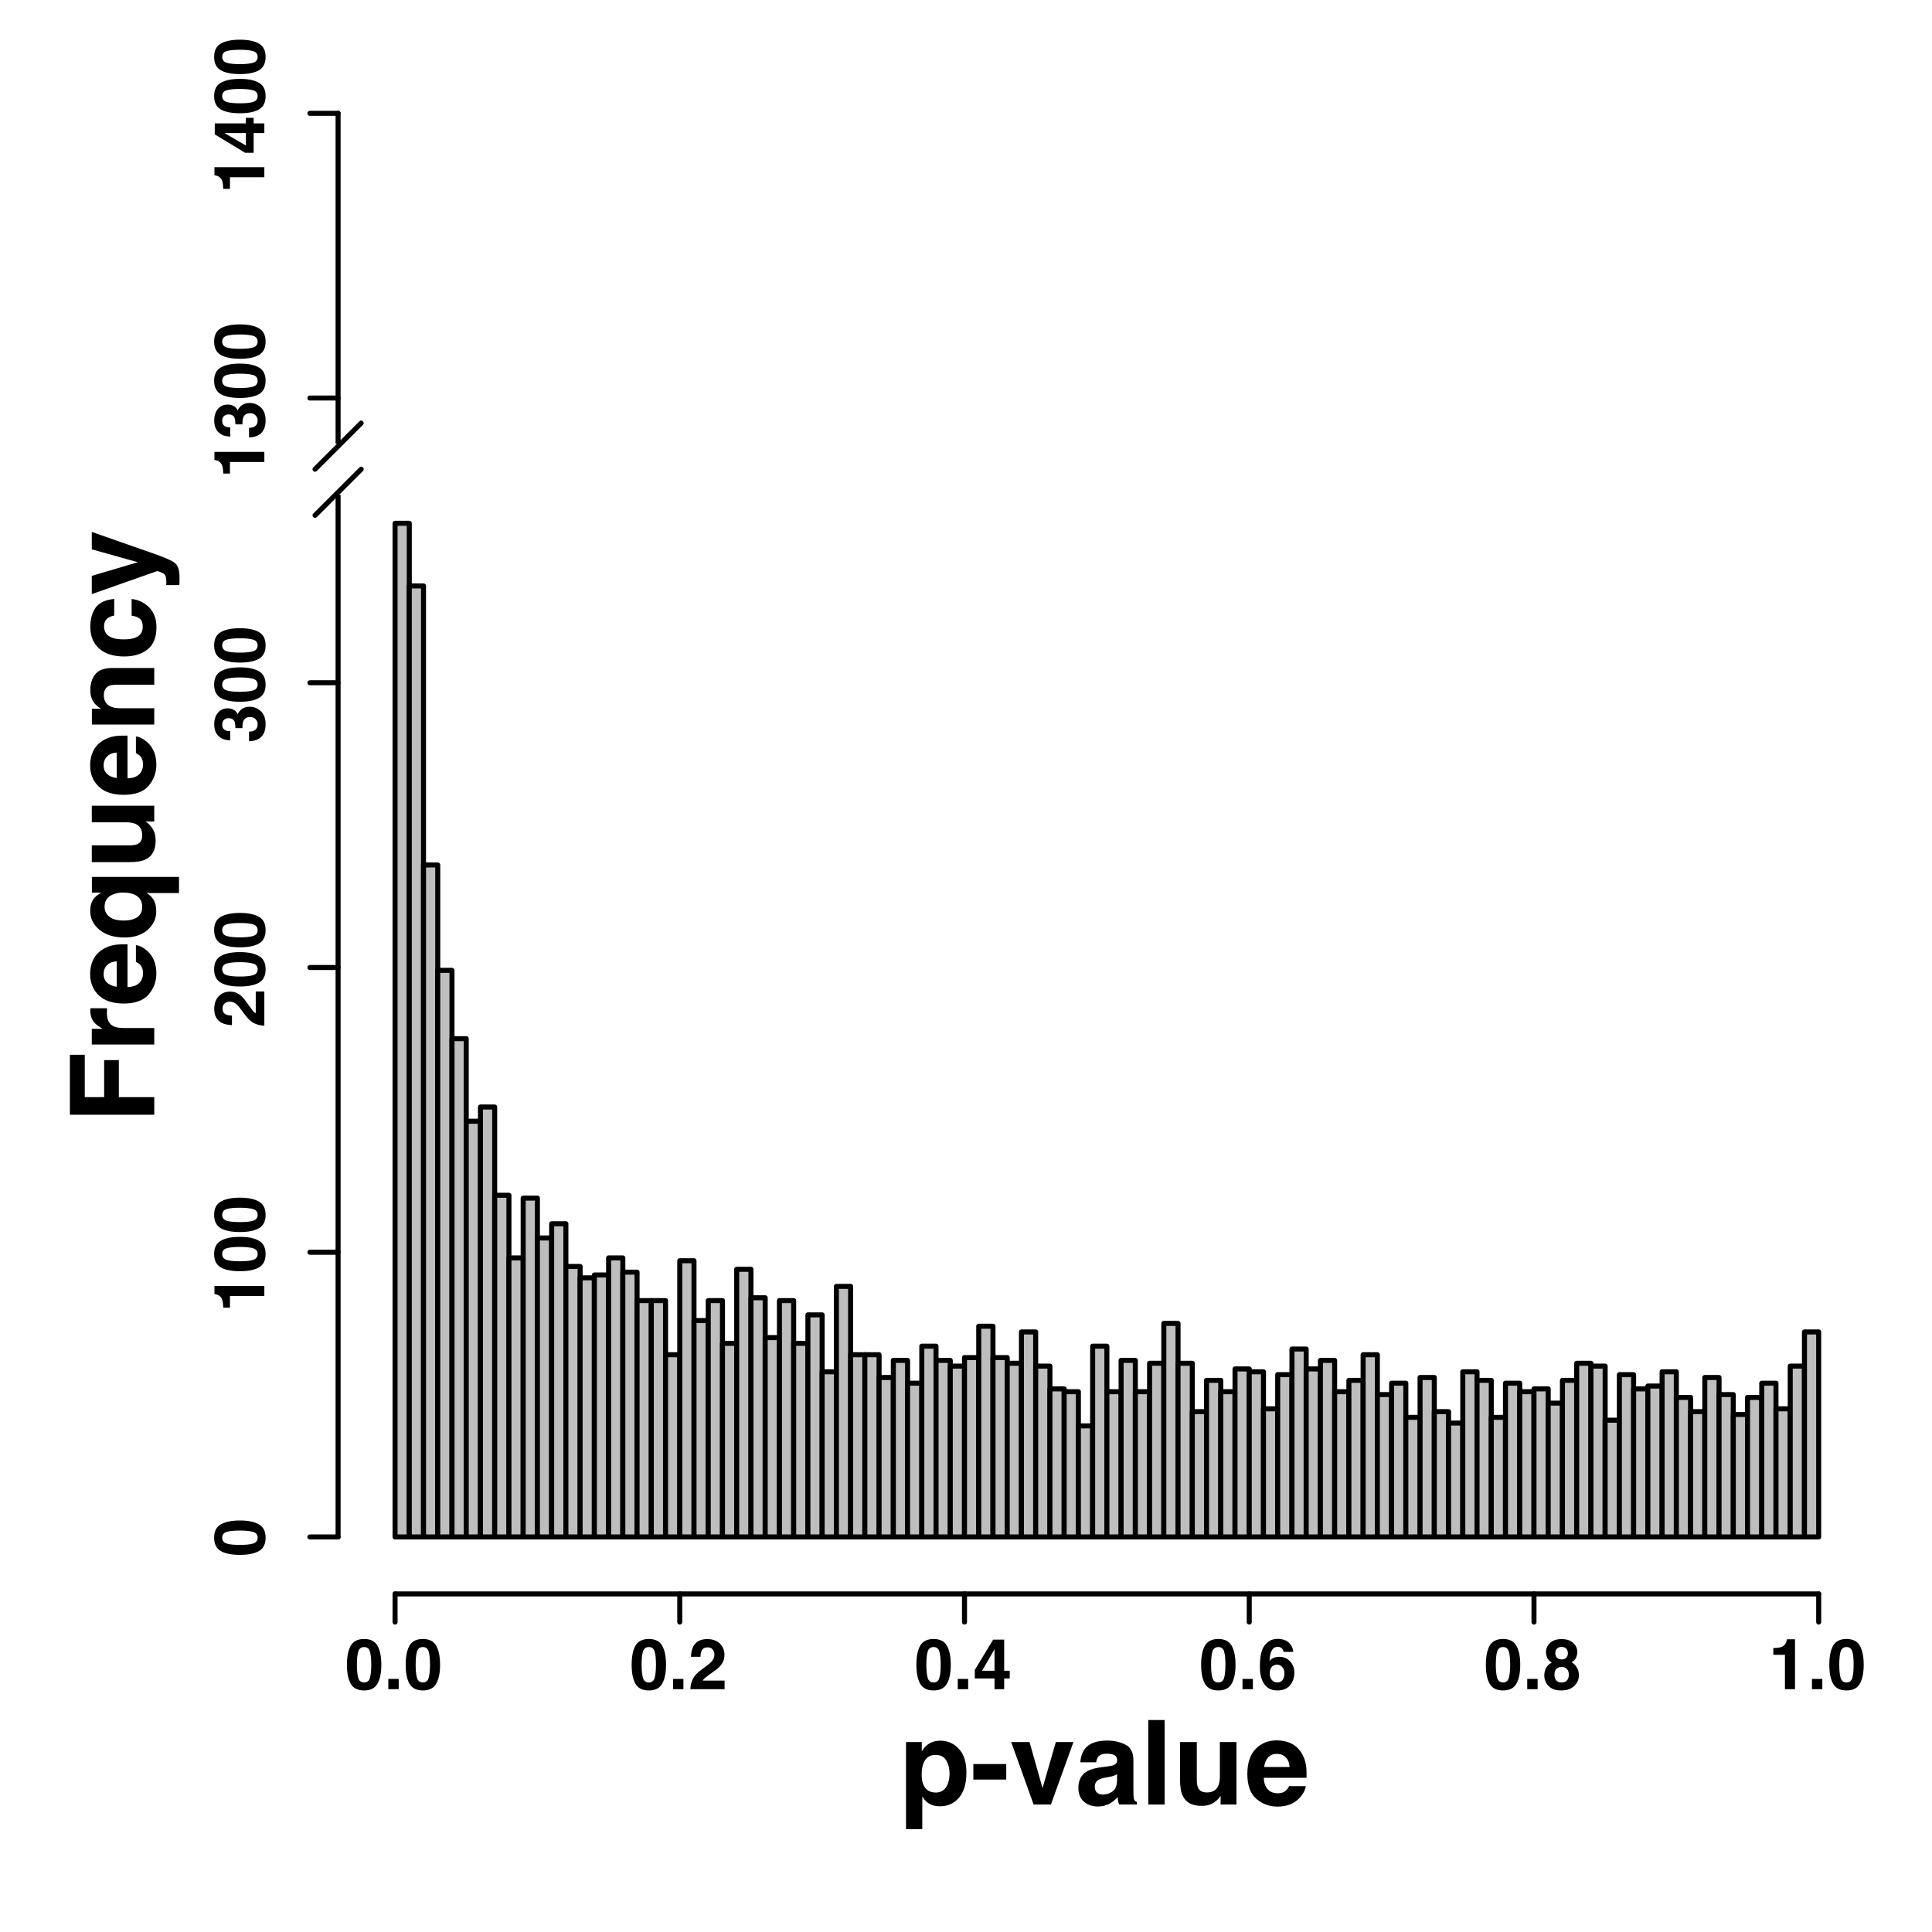 <?xml version="1.0" encoding="UTF-8"?>
<svg xmlns="http://www.w3.org/2000/svg" xmlns:xlink="http://www.w3.org/1999/xlink" width="288pt" height="288pt" viewBox="0 0 288 288" version="1.1">
<defs>
<g>
<symbol overflow="visible" id="glyph0-0">
<path style="stroke:none;" d="M 1.312 0 L 1.312 -12.594 L 11.453 -12.594 L 11.453 0 Z M 9.891 -1.578 L 9.891 -11.016 L 2.891 -11.016 L 2.891 -1.578 Z M 9.891 -1.578 "/>
</symbol>
<symbol overflow="visible" id="glyph0-1">
<path style="stroke:none;" d="M 7.547 -4.656 C 7.547 -5.375 7.383 -6.008 7.062 -6.562 C 6.738 -7.113 6.207 -7.391 5.469 -7.391 C 4.582 -7.391 3.977 -6.973 3.656 -6.141 C 3.477 -5.691 3.391 -5.125 3.391 -4.438 C 3.391 -3.352 3.676 -2.594 4.25 -2.156 C 4.594 -1.906 5 -1.781 5.469 -1.781 C 6.145 -1.781 6.66 -2.039 7.016 -2.562 C 7.367 -3.082 7.547 -3.781 7.547 -4.656 Z M 6.172 -9.516 C 7.254 -9.516 8.172 -9.113 8.922 -8.312 C 9.68 -7.508 10.062 -6.332 10.062 -4.781 C 10.062 -3.133 9.691 -1.879 8.953 -1.016 C 8.223 -0.16 7.273 0.266 6.109 0.266 C 5.367 0.266 4.754 0.078 4.266 -0.297 C 3.992 -0.492 3.734 -0.789 3.484 -1.188 L 3.484 3.672 L 1.062 3.672 L 1.062 -9.312 L 3.406 -9.312 L 3.406 -7.938 C 3.664 -8.344 3.941 -8.66 4.234 -8.891 C 4.773 -9.305 5.422 -9.516 6.172 -9.516 Z M 6.172 -9.516 "/>
</symbol>
<symbol overflow="visible" id="glyph0-2">
<path style="stroke:none;" d="M 0.406 -6.031 L 5.312 -6.031 L 5.312 -3.719 L 0.406 -3.719 Z M 0.406 -6.031 "/>
</symbol>
<symbol overflow="visible" id="glyph0-3">
<path style="stroke:none;" d="M 6.875 -9.312 L 9.5 -9.312 L 6.141 0 L 3.562 0 L 0.219 -9.312 L 2.953 -9.312 L 4.891 -2.438 Z M 6.875 -9.312 "/>
</symbol>
<symbol overflow="visible" id="glyph0-4">
<path style="stroke:none;" d="M 6.266 -4.531 C 6.117 -4.438 5.969 -4.359 5.812 -4.297 C 5.656 -4.234 5.438 -4.176 5.156 -4.125 L 4.609 -4.031 C 4.098 -3.938 3.734 -3.82 3.516 -3.688 C 3.141 -3.469 2.953 -3.125 2.953 -2.656 C 2.953 -2.238 3.066 -1.938 3.297 -1.75 C 3.523 -1.57 3.805 -1.484 4.141 -1.484 C 4.66 -1.484 5.141 -1.633 5.578 -1.938 C 6.023 -2.25 6.254 -2.812 6.266 -3.625 Z M 4.797 -5.672 C 5.242 -5.723 5.566 -5.789 5.766 -5.875 C 6.109 -6.02 6.281 -6.254 6.281 -6.578 C 6.281 -6.953 6.145 -7.211 5.875 -7.359 C 5.613 -7.504 5.227 -7.578 4.719 -7.578 C 4.145 -7.578 3.738 -7.438 3.5 -7.156 C 3.32 -6.945 3.207 -6.66 3.156 -6.297 L 0.797 -6.297 C 0.848 -7.109 1.078 -7.781 1.484 -8.312 C 2.129 -9.125 3.234 -9.531 4.797 -9.531 C 5.816 -9.531 6.723 -9.328 7.516 -8.922 C 8.305 -8.523 8.703 -7.766 8.703 -6.641 L 8.703 -2.359 C 8.703 -2.066 8.707 -1.711 8.719 -1.297 C 8.738 -0.973 8.785 -0.754 8.859 -0.641 C 8.941 -0.523 9.066 -0.43 9.234 -0.359 L 9.234 0 L 6.578 0 C 6.504 -0.188 6.453 -0.363 6.422 -0.531 C 6.398 -0.695 6.379 -0.883 6.359 -1.094 C 6.023 -0.727 5.641 -0.414 5.203 -0.156 C 4.672 0.145 4.078 0.297 3.422 0.297 C 2.578 0.297 1.879 0.055 1.328 -0.422 C 0.773 -0.91 0.5 -1.598 0.5 -2.484 C 0.5 -3.629 0.941 -4.457 1.828 -4.969 C 2.316 -5.25 3.031 -5.445 3.969 -5.562 Z M 4.922 -9.562 Z M 4.922 -9.562 "/>
</symbol>
<symbol overflow="visible" id="glyph0-5">
<path style="stroke:none;" d="M 3.625 0 L 1.188 0 L 1.188 -12.594 L 3.625 -12.594 Z M 3.625 0 "/>
</symbol>
<symbol overflow="visible" id="glyph0-6">
<path style="stroke:none;" d="M 3.562 -9.312 L 3.562 -3.703 C 3.562 -3.172 3.625 -2.77 3.75 -2.5 C 3.969 -2.031 4.406 -1.797 5.062 -1.797 C 5.895 -1.797 6.461 -2.129 6.766 -2.797 C 6.922 -3.16 7 -3.645 7 -4.25 L 7 -9.312 L 9.469 -9.312 L 9.469 0 L 7.109 0 L 7.109 -1.312 C 7.086 -1.281 7.031 -1.191 6.938 -1.047 C 6.844 -0.91 6.734 -0.789 6.609 -0.688 C 6.234 -0.344 5.863 -0.109 5.5 0.016 C 5.145 0.141 4.727 0.203 4.25 0.203 C 2.875 0.203 1.945 -0.289 1.469 -1.281 C 1.195 -1.832 1.062 -2.641 1.062 -3.703 L 1.062 -9.312 Z M 5.266 -9.562 Z M 5.266 -9.562 "/>
</symbol>
<symbol overflow="visible" id="glyph0-7">
<path style="stroke:none;" d="M 4.812 -7.547 C 4.25 -7.547 3.812 -7.367 3.5 -7.016 C 3.188 -6.672 2.988 -6.195 2.906 -5.594 L 6.703 -5.594 C 6.66 -6.227 6.461 -6.711 6.109 -7.047 C 5.766 -7.379 5.332 -7.547 4.812 -7.547 Z M 4.812 -9.562 C 5.582 -9.562 6.273 -9.414 6.891 -9.125 C 7.516 -8.832 8.031 -8.375 8.438 -7.75 C 8.801 -7.195 9.039 -6.555 9.156 -5.828 C 9.219 -5.398 9.242 -4.785 9.234 -3.984 L 2.859 -3.984 C 2.891 -3.047 3.18 -2.391 3.734 -2.016 C 4.066 -1.785 4.473 -1.672 4.953 -1.672 C 5.453 -1.672 5.859 -1.812 6.172 -2.094 C 6.336 -2.25 6.488 -2.461 6.625 -2.734 L 9.109 -2.734 C 9.047 -2.18 8.758 -1.617 8.25 -1.047 C 7.445 -0.141 6.328 0.312 4.891 0.312 C 3.711 0.312 2.672 -0.066 1.766 -0.828 C 0.859 -1.598 0.406 -2.844 0.406 -4.562 C 0.406 -6.176 0.812 -7.41 1.625 -8.266 C 2.445 -9.129 3.508 -9.562 4.812 -9.562 Z M 4.984 -9.562 Z M 4.984 -9.562 "/>
</symbol>
<symbol overflow="visible" id="glyph1-0">
<path style="stroke:none;" d="M 0 -1.312 L -12.594 -1.312 L -12.594 -11.453 L 0 -11.453 Z M -1.578 -9.891 L -11.016 -9.891 L -11.016 -2.891 L -1.578 -2.891 Z M -1.578 -9.891 "/>
</symbol>
<symbol overflow="visible" id="glyph1-1">
<path style="stroke:none;" d="M -12.578 -1.328 L -12.578 -10.266 L -10.359 -10.266 L -10.359 -3.953 L -7.469 -3.953 L -7.469 -9.469 L -5.281 -9.469 L -5.281 -3.953 L 0 -3.953 L 0 -1.328 Z M -12.578 -1.328 "/>
</symbol>
<symbol overflow="visible" id="glyph1-2">
<path style="stroke:none;" d="M -9.531 -6.188 C -9.531 -6.238 -9.531 -6.281 -9.531 -6.312 C -9.531 -6.344 -9.523 -6.41 -9.516 -6.516 L -7.031 -6.516 C -7.039 -6.367 -7.047 -6.234 -7.047 -6.109 C -7.055 -5.992 -7.062 -5.895 -7.062 -5.812 C -7.062 -4.832 -6.742 -4.176 -6.109 -3.844 C -5.754 -3.656 -5.203 -3.562 -4.453 -3.562 L 0 -3.562 L 0 -1.109 L -9.312 -1.109 L -9.312 -3.438 L -7.688 -3.438 C -8.312 -3.812 -8.738 -4.141 -8.969 -4.422 C -9.344 -4.867 -9.531 -5.457 -9.531 -6.188 Z M -9.531 -6.188 "/>
</symbol>
<symbol overflow="visible" id="glyph1-3">
<path style="stroke:none;" d="M -7.547 -4.812 C -7.547 -4.25 -7.367 -3.812 -7.016 -3.5 C -6.672 -3.188 -6.195 -2.988 -5.594 -2.906 L -5.594 -6.703 C -6.227 -6.66 -6.711 -6.461 -7.047 -6.109 C -7.379 -5.766 -7.547 -5.332 -7.547 -4.812 Z M -9.562 -4.812 C -9.562 -5.582 -9.414 -6.273 -9.125 -6.891 C -8.832 -7.516 -8.375 -8.031 -7.75 -8.438 C -7.195 -8.801 -6.555 -9.039 -5.828 -9.156 C -5.398 -9.219 -4.785 -9.242 -3.984 -9.234 L -3.984 -2.859 C -3.047 -2.891 -2.391 -3.18 -2.016 -3.734 C -1.785 -4.066 -1.672 -4.473 -1.672 -4.953 C -1.672 -5.453 -1.812 -5.859 -2.094 -6.172 C -2.25 -6.336 -2.461 -6.488 -2.734 -6.625 L -2.734 -9.109 C -2.18 -9.047 -1.617 -8.758 -1.047 -8.25 C -0.141 -7.445 0.312 -6.328 0.312 -4.891 C 0.312 -3.711 -0.066 -2.672 -0.828 -1.766 C -1.598 -0.859 -2.844 -0.406 -4.562 -0.406 C -6.176 -0.406 -7.41 -0.812 -8.266 -1.625 C -9.129 -2.445 -9.562 -3.508 -9.562 -4.812 Z M -9.562 -4.984 Z M -9.562 -4.984 "/>
</symbol>
<symbol overflow="visible" id="glyph1-4">
<path style="stroke:none;" d="M -1.797 -5.078 C -1.797 -5.922 -2.156 -6.52 -2.875 -6.875 C -3.344 -7.102 -3.941 -7.219 -4.672 -7.219 C -5.234 -7.219 -5.738 -7.117 -6.188 -6.922 C -7 -6.578 -7.406 -5.969 -7.406 -5.094 C -7.406 -4.477 -7.164 -3.984 -6.688 -3.609 C -6.219 -3.234 -5.504 -3.047 -4.547 -3.047 C -3.898 -3.047 -3.375 -3.133 -2.969 -3.312 C -2.188 -3.625 -1.797 -4.211 -1.797 -5.078 Z M -9.547 -4.469 C -9.547 -5.238 -9.359 -5.863 -8.984 -6.344 C -8.766 -6.625 -8.406 -6.91 -7.906 -7.203 L -9.297 -7.203 L -9.297 -9.547 L 3.688 -9.547 L 3.688 -7.141 L -1.156 -7.141 C -0.781 -6.961 -0.441 -6.648 -0.141 -6.203 C 0.148 -5.766 0.297 -5.164 0.297 -4.406 C 0.297 -3.32 -0.133 -2.398 -1 -1.641 C -1.863 -0.891 -3.008 -0.516 -4.438 -0.516 C -5.988 -0.516 -7.227 -0.895 -8.156 -1.656 C -9.082 -2.414 -9.547 -3.352 -9.547 -4.469 Z M -9.547 -4.469 "/>
</symbol>
<symbol overflow="visible" id="glyph1-5">
<path style="stroke:none;" d="M -9.312 -3.562 L -3.703 -3.562 C -3.172 -3.562 -2.77 -3.625 -2.5 -3.75 C -2.031 -3.969 -1.797 -4.406 -1.797 -5.062 C -1.797 -5.895 -2.129 -6.461 -2.797 -6.766 C -3.16 -6.922 -3.645 -7 -4.25 -7 L -9.312 -7 L -9.312 -9.469 L 0 -9.469 L 0 -7.109 L -1.312 -7.109 C -1.281 -7.086 -1.191 -7.031 -1.047 -6.938 C -0.91 -6.844 -0.789 -6.734 -0.688 -6.609 C -0.344 -6.234 -0.109 -5.863 0.016 -5.5 C 0.141 -5.145 0.203 -4.727 0.203 -4.25 C 0.203 -2.875 -0.289 -1.945 -1.281 -1.469 C -1.832 -1.195 -2.641 -1.062 -3.703 -1.062 L -9.312 -1.062 Z M -9.562 -5.266 Z M -9.562 -5.266 "/>
</symbol>
<symbol overflow="visible" id="glyph1-6">
<path style="stroke:none;" d="M -9.531 -6.297 C -9.531 -7.254 -9.281 -8.039 -8.781 -8.656 C -8.281 -9.27 -7.441 -9.578 -6.266 -9.578 L 0 -9.578 L 0 -7.078 L -5.672 -7.078 C -6.16 -7.078 -6.535 -7.016 -6.797 -6.891 C -7.273 -6.648 -7.516 -6.191 -7.516 -5.516 C -7.516 -4.691 -7.16 -4.125 -6.453 -3.812 C -6.086 -3.656 -5.617 -3.578 -5.047 -3.578 L 0 -3.578 L 0 -1.156 L -9.297 -1.156 L -9.297 -3.5 L -7.938 -3.5 C -8.414 -3.812 -8.758 -4.109 -8.969 -4.391 C -9.344 -4.891 -9.531 -5.523 -9.531 -6.297 Z M -9.562 -5.406 Z M -9.562 -5.406 "/>
</symbol>
<symbol overflow="visible" id="glyph1-7">
<path style="stroke:none;" d="M -5.969 -6.703 C -6.32 -6.648 -6.633 -6.531 -6.906 -6.344 C -7.289 -6.07 -7.484 -5.648 -7.484 -5.078 C -7.484 -4.254 -7.07 -3.691 -6.25 -3.391 C -5.82 -3.234 -5.25 -3.156 -4.531 -3.156 C -3.844 -3.156 -3.289 -3.234 -2.875 -3.391 C -2.102 -3.68 -1.719 -4.227 -1.719 -5.031 C -1.719 -5.602 -1.867 -6.008 -2.172 -6.25 C -2.484 -6.488 -2.883 -6.633 -3.375 -6.688 L -3.375 -9.172 C -2.633 -9.109 -1.93 -8.836 -1.266 -8.359 C -0.203 -7.598 0.328 -6.469 0.328 -4.969 C 0.328 -3.469 -0.113 -2.363 -1 -1.656 C -1.895 -0.957 -3.051 -0.609 -4.469 -0.609 C -6.07 -0.609 -7.316 -1 -8.203 -1.781 C -9.086 -2.562 -9.531 -3.633 -9.531 -5 C -9.531 -6.176 -9.27 -7.133 -8.75 -7.875 C -8.227 -8.613 -7.301 -9.051 -5.969 -9.188 Z M -9.562 -5.047 Z M -9.562 -5.047 "/>
</symbol>
<symbol overflow="visible" id="glyph1-8">
<path style="stroke:none;" d="M 1.781 -1.516 L 1.797 -1.812 C 1.805 -2.051 1.797 -2.281 1.766 -2.5 C 1.742 -2.719 1.68 -2.898 1.578 -3.047 C 1.484 -3.191 1.281 -3.32 0.969 -3.438 C 0.664 -3.562 0.477 -3.613 0.406 -3.594 L -9.312 -0.172 L -9.312 -2.891 L -2.438 -4.922 L -9.312 -6.844 L -9.312 -9.438 L -0.156 -6.234 C 1.613 -5.617 2.707 -5.129 3.125 -4.766 C 3.551 -4.41 3.766 -3.695 3.766 -2.625 C 3.766 -2.406 3.766 -2.227 3.766 -2.094 C 3.766 -1.969 3.754 -1.773 3.734 -1.516 Z M -9.562 -4.812 Z M -9.562 -4.812 "/>
</symbol>
<symbol overflow="visible" id="glyph2-0">
<path style="stroke:none;" d="M 0.797 0 L 0.797 -7.562 L 6.875 -7.562 L 6.875 0 Z M 5.938 -0.938 L 5.938 -6.609 L 1.734 -6.609 L 1.734 -0.938 Z M 5.938 -0.938 "/>
</symbol>
<symbol overflow="visible" id="glyph2-1">
<path style="stroke:none;" d="M 1.812 -3.641 C 1.812 -2.785 1.879 -2.129 2.016 -1.672 C 2.16 -1.223 2.453 -1 2.891 -1 C 3.328 -1 3.613 -1.223 3.75 -1.672 C 3.883 -2.129 3.953 -2.785 3.953 -3.641 C 3.953 -4.535 3.883 -5.195 3.75 -5.625 C 3.613 -6.062 3.328 -6.281 2.891 -6.281 C 2.453 -6.281 2.16 -6.062 2.016 -5.625 C 1.879 -5.195 1.812 -4.535 1.812 -3.641 Z M 2.891 -7.484 C 3.836 -7.484 4.5 -7.148 4.875 -6.484 C 5.258 -5.816 5.453 -4.867 5.453 -3.641 C 5.453 -2.422 5.258 -1.477 4.875 -0.812 C 4.5 -0.145 3.836 0.188 2.891 0.188 C 1.941 0.188 1.273 -0.145 0.891 -0.812 C 0.516 -1.477 0.328 -2.422 0.328 -3.641 C 0.328 -4.867 0.516 -5.816 0.891 -6.484 C 1.273 -7.148 1.941 -7.484 2.891 -7.484 Z M 2.891 -7.484 "/>
</symbol>
<symbol overflow="visible" id="glyph2-2">
<path style="stroke:none;" d="M 0.656 -1.531 L 2.203 -1.531 L 2.203 0 L 0.656 0 Z M 0.656 -1.531 "/>
</symbol>
<symbol overflow="visible" id="glyph2-3">
<path style="stroke:none;" d="M 0.328 0 C 0.336 -0.531 0.453 -1.02 0.672 -1.469 C 0.879 -1.957 1.367 -2.477 2.141 -3.031 C 2.816 -3.52 3.254 -3.867 3.453 -4.078 C 3.754 -4.398 3.906 -4.754 3.906 -5.141 C 3.906 -5.453 3.816 -5.711 3.641 -5.922 C 3.473 -6.129 3.227 -6.234 2.906 -6.234 C 2.457 -6.234 2.156 -6.066 2 -5.734 C 1.906 -5.547 1.848 -5.242 1.828 -4.828 L 0.406 -4.828 C 0.438 -5.453 0.551 -5.961 0.75 -6.359 C 1.145 -7.098 1.836 -7.469 2.828 -7.469 C 3.617 -7.469 4.242 -7.25 4.703 -6.812 C 5.172 -6.375 5.406 -5.801 5.406 -5.094 C 5.406 -4.539 5.238 -4.051 4.906 -3.625 C 4.695 -3.332 4.344 -3.016 3.844 -2.672 L 3.266 -2.25 C 2.898 -1.988 2.648 -1.801 2.516 -1.688 C 2.379 -1.57 2.266 -1.438 2.172 -1.281 L 5.422 -1.281 L 5.422 0 Z M 0.328 0 "/>
</symbol>
<symbol overflow="visible" id="glyph2-4">
<path style="stroke:none;" d="M 5.484 -1.594 L 4.656 -1.594 L 4.656 0 L 3.219 0 L 3.219 -1.594 L 0.281 -1.594 L 0.281 -2.875 L 3.016 -7.391 L 4.656 -7.391 L 4.656 -2.75 L 5.484 -2.75 Z M 3.219 -2.75 L 3.219 -5.953 L 1.359 -2.75 Z M 3.219 -2.75 "/>
</symbol>
<symbol overflow="visible" id="glyph2-5">
<path style="stroke:none;" d="M 1.797 -2.359 C 1.797 -1.953 1.898 -1.625 2.109 -1.375 C 2.328 -1.125 2.602 -1 2.938 -1 C 3.258 -1 3.516 -1.117 3.703 -1.359 C 3.891 -1.609 3.984 -1.926 3.984 -2.312 C 3.984 -2.75 3.875 -3.082 3.656 -3.312 C 3.445 -3.539 3.191 -3.656 2.891 -3.656 C 2.641 -3.656 2.414 -3.582 2.219 -3.438 C 1.938 -3.207 1.797 -2.848 1.797 -2.359 Z M 3.844 -5.562 C 3.844 -5.688 3.801 -5.816 3.719 -5.953 C 3.551 -6.191 3.312 -6.312 3 -6.312 C 2.52 -6.312 2.18 -6.039 1.984 -5.5 C 1.867 -5.207 1.797 -4.773 1.766 -4.203 C 1.941 -4.422 2.148 -4.578 2.391 -4.672 C 2.629 -4.773 2.898 -4.828 3.203 -4.828 C 3.867 -4.828 4.41 -4.602 4.828 -4.156 C 5.254 -3.707 5.469 -3.133 5.469 -2.438 C 5.469 -1.738 5.258 -1.125 4.844 -0.594 C 4.426 -0.07 3.785 0.188 2.922 0.188 C 1.984 0.188 1.289 -0.203 0.844 -0.984 C 0.5 -1.586 0.328 -2.375 0.328 -3.344 C 0.328 -3.914 0.352 -4.379 0.406 -4.734 C 0.488 -5.367 0.648 -5.895 0.891 -6.312 C 1.109 -6.664 1.391 -6.953 1.734 -7.172 C 2.078 -7.391 2.488 -7.5 2.969 -7.5 C 3.656 -7.5 4.203 -7.32 4.609 -6.969 C 5.023 -6.613 5.258 -6.145 5.312 -5.562 Z M 3.844 -5.562 "/>
</symbol>
<symbol overflow="visible" id="glyph2-6">
<path style="stroke:none;" d="M 1.797 -2.156 C 1.797 -1.789 1.891 -1.504 2.078 -1.297 C 2.266 -1.098 2.523 -1 2.859 -1 C 3.203 -1 3.469 -1.098 3.656 -1.297 C 3.844 -1.504 3.938 -1.789 3.938 -2.156 C 3.938 -2.539 3.836 -2.828 3.641 -3.016 C 3.453 -3.211 3.191 -3.312 2.859 -3.312 C 2.535 -3.312 2.273 -3.211 2.078 -3.016 C 1.891 -2.828 1.797 -2.539 1.797 -2.156 Z M 0.281 -2.062 C 0.281 -2.477 0.375 -2.852 0.562 -3.188 C 0.75 -3.531 1.023 -3.785 1.391 -3.953 C 1.035 -4.191 0.801 -4.453 0.688 -4.734 C 0.582 -5.016 0.531 -5.273 0.531 -5.516 C 0.531 -6.055 0.734 -6.516 1.141 -6.891 C 1.547 -7.273 2.117 -7.469 2.859 -7.469 C 3.609 -7.469 4.188 -7.273 4.594 -6.891 C 5 -6.516 5.203 -6.055 5.203 -5.516 C 5.203 -5.273 5.145 -5.016 5.031 -4.734 C 4.926 -4.453 4.695 -4.211 4.344 -4.016 C 4.707 -3.805 4.977 -3.531 5.156 -3.188 C 5.344 -2.852 5.438 -2.477 5.438 -2.062 C 5.438 -1.438 5.203 -0.906 4.734 -0.469 C 4.273 -0.031 3.629 0.188 2.797 0.188 C 1.973 0.188 1.348 -0.031 0.922 -0.469 C 0.492 -0.906 0.281 -1.438 0.281 -2.062 Z M 1.922 -5.359 C 1.922 -5.086 2.004 -4.863 2.172 -4.688 C 2.336 -4.52 2.566 -4.438 2.859 -4.438 C 3.16 -4.438 3.391 -4.52 3.547 -4.688 C 3.711 -4.863 3.797 -5.086 3.797 -5.359 C 3.797 -5.648 3.711 -5.879 3.547 -6.047 C 3.391 -6.211 3.16 -6.297 2.859 -6.297 C 2.566 -6.297 2.336 -6.211 2.172 -6.047 C 2.004 -5.879 1.922 -5.648 1.922 -5.359 Z M 1.922 -5.359 "/>
</symbol>
<symbol overflow="visible" id="glyph2-7">
<path style="stroke:none;" d="M 0.734 -5.125 L 0.734 -6.125 C 1.191 -6.145 1.516 -6.176 1.703 -6.219 C 1.992 -6.281 2.234 -6.41 2.422 -6.609 C 2.547 -6.734 2.641 -6.91 2.703 -7.141 C 2.742 -7.273 2.766 -7.375 2.766 -7.438 L 3.969 -7.438 L 3.969 0 L 2.469 0 L 2.469 -5.125 Z M 0.734 -5.125 "/>
</symbol>
<symbol overflow="visible" id="glyph3-0">
<path style="stroke:none;" d="M 0 -0.797 L -7.562 -0.797 L -7.562 -6.875 L 0 -6.875 Z M -0.938 -5.938 L -6.609 -5.938 L -6.609 -1.734 L -0.938 -1.734 Z M -0.938 -5.938 "/>
</symbol>
<symbol overflow="visible" id="glyph3-1">
<path style="stroke:none;" d="M -3.641 -1.812 C -2.785 -1.812 -2.129 -1.879 -1.672 -2.016 C -1.223 -2.16 -1 -2.453 -1 -2.891 C -1 -3.328 -1.223 -3.613 -1.672 -3.75 C -2.129 -3.883 -2.785 -3.953 -3.641 -3.953 C -4.535 -3.953 -5.195 -3.883 -5.625 -3.75 C -6.062 -3.613 -6.281 -3.328 -6.281 -2.891 C -6.281 -2.453 -6.062 -2.16 -5.625 -2.016 C -5.195 -1.879 -4.535 -1.812 -3.641 -1.812 Z M -7.484 -2.891 C -7.484 -3.836 -7.148 -4.5 -6.484 -4.875 C -5.816 -5.258 -4.867 -5.453 -3.641 -5.453 C -2.422 -5.453 -1.477 -5.258 -0.812 -4.875 C -0.145 -4.5 0.188 -3.836 0.188 -2.891 C 0.188 -1.941 -0.145 -1.273 -0.812 -0.891 C -1.477 -0.516 -2.422 -0.328 -3.641 -0.328 C -4.867 -0.328 -5.816 -0.516 -6.484 -0.891 C -7.148 -1.273 -7.484 -1.941 -7.484 -2.891 Z M -7.484 -2.891 "/>
</symbol>
<symbol overflow="visible" id="glyph3-2">
<path style="stroke:none;" d="M -5.125 -0.734 L -6.125 -0.734 C -6.145 -1.191 -6.176 -1.516 -6.219 -1.703 C -6.281 -1.992 -6.41 -2.234 -6.609 -2.422 C -6.734 -2.547 -6.91 -2.641 -7.141 -2.703 C -7.273 -2.742 -7.375 -2.766 -7.438 -2.766 L -7.438 -3.969 L 0 -3.969 L 0 -2.469 L -5.125 -2.469 Z M -5.125 -0.734 "/>
</symbol>
<symbol overflow="visible" id="glyph3-3">
<path style="stroke:none;" d="M 0 -0.328 C -0.531 -0.336 -1.02 -0.453 -1.469 -0.672 C -1.957 -0.879 -2.477 -1.367 -3.031 -2.141 C -3.52 -2.816 -3.867 -3.254 -4.078 -3.453 C -4.398 -3.754 -4.754 -3.906 -5.141 -3.906 C -5.453 -3.906 -5.711 -3.816 -5.922 -3.641 C -6.129 -3.473 -6.234 -3.227 -6.234 -2.906 C -6.234 -2.457 -6.066 -2.156 -5.734 -2 C -5.547 -1.906 -5.242 -1.848 -4.828 -1.828 L -4.828 -0.406 C -5.453 -0.438 -5.961 -0.551 -6.359 -0.75 C -7.098 -1.145 -7.469 -1.836 -7.469 -2.828 C -7.469 -3.617 -7.25 -4.242 -6.812 -4.703 C -6.375 -5.172 -5.801 -5.406 -5.094 -5.406 C -4.539 -5.406 -4.051 -5.238 -3.625 -4.906 C -3.332 -4.695 -3.016 -4.344 -2.672 -3.844 L -2.25 -3.266 C -1.988 -2.898 -1.801 -2.648 -1.688 -2.516 C -1.57 -2.379 -1.438 -2.266 -1.281 -2.172 L -1.281 -5.422 L 0 -5.422 Z M 0 -0.328 "/>
</symbol>
<symbol overflow="visible" id="glyph3-4">
<path style="stroke:none;" d="M -2.281 -1.719 C -1.977 -1.719 -1.734 -1.766 -1.547 -1.859 C -1.18 -2.035 -1 -2.359 -1 -2.828 C -1 -3.109 -1.098 -3.352 -1.297 -3.562 C -1.492 -3.781 -1.773 -3.891 -2.141 -3.891 C -2.629 -3.891 -2.957 -3.691 -3.125 -3.297 C -3.219 -3.078 -3.266 -2.723 -3.266 -2.234 L -4.312 -2.234 C -4.32 -2.711 -4.367 -3.047 -4.453 -3.234 C -4.598 -3.555 -4.891 -3.719 -5.328 -3.719 C -5.609 -3.719 -5.836 -3.633 -6.016 -3.469 C -6.191 -3.301 -6.281 -3.066 -6.281 -2.766 C -6.281 -2.422 -6.172 -2.164 -5.953 -2 C -5.734 -1.844 -5.441 -1.77 -5.078 -1.781 L -5.078 -0.406 C -5.441 -0.426 -5.789 -0.488 -6.125 -0.594 C -6.414 -0.719 -6.688 -0.906 -6.938 -1.156 C -7.102 -1.352 -7.234 -1.582 -7.328 -1.844 C -7.422 -2.102 -7.469 -2.426 -7.469 -2.812 C -7.469 -3.52 -7.285 -4.094 -6.922 -4.531 C -6.555 -4.969 -6.062 -5.188 -5.438 -5.188 C -5 -5.188 -4.629 -5.055 -4.328 -4.797 C -4.141 -4.629 -4.016 -4.457 -3.953 -4.281 C -3.953 -4.414 -3.836 -4.609 -3.609 -4.859 C -3.266 -5.234 -2.789 -5.422 -2.188 -5.422 C -1.562 -5.422 -1.008 -5.203 -0.531 -4.766 C -0.051 -4.328 0.188 -3.68 0.188 -2.828 C 0.188 -1.773 -0.156 -1.047 -0.844 -0.641 C -1.207 -0.422 -1.688 -0.301 -2.281 -0.281 Z M -2.281 -1.719 "/>
</symbol>
<symbol overflow="visible" id="glyph3-5">
<path style="stroke:none;" d="M -1.594 -5.484 L -1.594 -4.656 L 0 -4.656 L 0 -3.219 L -1.594 -3.219 L -1.594 -0.281 L -2.875 -0.281 L -7.391 -3.016 L -7.391 -4.656 L -2.75 -4.656 L -2.75 -5.484 Z M -2.75 -3.219 L -5.953 -3.219 L -2.75 -1.359 Z M -2.75 -3.219 "/>
</symbol>
</g>
</defs>
<g id="surface545">
<rect x="0" y="0" width="288" height="288" style="fill:rgb(100%,100%,100%);fill-opacity:1;stroke:none;"/>
<g style="fill:rgb(0%,0%,0%);fill-opacity:1;">
  <use xlink:href="#glyph0-1" x="134" y="268.995"/>
  <use xlink:href="#glyph0-2" x="144.689" y="268.995"/>
  <use xlink:href="#glyph0-3" x="150.518" y="268.995"/>
  <use xlink:href="#glyph0-4" x="160.25" y="268.995"/>
  <use xlink:href="#glyph0-5" x="169.982" y="268.995"/>
  <use xlink:href="#glyph0-6" x="174.845" y="268.995"/>
  <use xlink:href="#glyph0-7" x="185.534" y="268.995"/>
</g>
<g style="fill:rgb(0%,0%,0%);fill-opacity:1;">
  <use xlink:href="#glyph1-1" x="22.995" y="167.5"/>
  <use xlink:href="#glyph1-2" x="22.995" y="156.811"/>
  <use xlink:href="#glyph1-3" x="22.995" y="150"/>
  <use xlink:href="#glyph1-4" x="22.995" y="140.268"/>
  <use xlink:href="#glyph1-5" x="22.995" y="129.578"/>
  <use xlink:href="#glyph1-3" x="22.995" y="118.889"/>
  <use xlink:href="#glyph1-6" x="22.995" y="109.156"/>
  <use xlink:href="#glyph1-7" x="22.995" y="98.467"/>
  <use xlink:href="#glyph1-8" x="22.995" y="88.734"/>
</g>
<path style="fill:none;stroke-width:0.75;stroke-linecap:round;stroke-linejoin:round;stroke:rgb(0%,0%,0%);stroke-opacity:1;stroke-miterlimit:10;" d="M 58.891 237.602 L 271.109 237.602 "/>
<path style="fill:none;stroke-width:0.75;stroke-linecap:round;stroke-linejoin:round;stroke:rgb(0%,0%,0%);stroke-opacity:1;stroke-miterlimit:10;" d="M 58.891 237.602 L 58.891 241.801 "/>
<path style="fill:none;stroke-width:0.75;stroke-linecap:round;stroke-linejoin:round;stroke:rgb(0%,0%,0%);stroke-opacity:1;stroke-miterlimit:10;" d="M 101.332 237.602 L 101.332 241.801 "/>
<path style="fill:none;stroke-width:0.75;stroke-linecap:round;stroke-linejoin:round;stroke:rgb(0%,0%,0%);stroke-opacity:1;stroke-miterlimit:10;" d="M 143.777 237.602 L 143.777 241.801 "/>
<path style="fill:none;stroke-width:0.75;stroke-linecap:round;stroke-linejoin:round;stroke:rgb(0%,0%,0%);stroke-opacity:1;stroke-miterlimit:10;" d="M 186.223 237.602 L 186.223 241.801 "/>
<path style="fill:none;stroke-width:0.75;stroke-linecap:round;stroke-linejoin:round;stroke:rgb(0%,0%,0%);stroke-opacity:1;stroke-miterlimit:10;" d="M 228.668 237.602 L 228.668 241.801 "/>
<path style="fill:none;stroke-width:0.75;stroke-linecap:round;stroke-linejoin:round;stroke:rgb(0%,0%,0%);stroke-opacity:1;stroke-miterlimit:10;" d="M 271.109 237.602 L 271.109 241.801 "/>
<g style="fill:rgb(0%,0%,0%);fill-opacity:1;">
  <use xlink:href="#glyph2-1" x="51.391" y="251.804"/>
  <use xlink:href="#glyph2-2" x="57.23" y="251.804"/>
  <use xlink:href="#glyph2-1" x="60.147" y="251.804"/>
</g>
<g style="fill:rgb(0%,0%,0%);fill-opacity:1;">
  <use xlink:href="#glyph2-1" x="93.832" y="251.804"/>
  <use xlink:href="#glyph2-2" x="99.672" y="251.804"/>
  <use xlink:href="#glyph2-3" x="102.589" y="251.804"/>
</g>
<g style="fill:rgb(0%,0%,0%);fill-opacity:1;">
  <use xlink:href="#glyph2-1" x="136.277" y="251.804"/>
  <use xlink:href="#glyph2-2" x="142.117" y="251.804"/>
  <use xlink:href="#glyph2-4" x="145.034" y="251.804"/>
</g>
<g style="fill:rgb(0%,0%,0%);fill-opacity:1;">
  <use xlink:href="#glyph2-1" x="178.723" y="251.804"/>
  <use xlink:href="#glyph2-2" x="184.562" y="251.804"/>
  <use xlink:href="#glyph2-5" x="187.479" y="251.804"/>
</g>
<g style="fill:rgb(0%,0%,0%);fill-opacity:1;">
  <use xlink:href="#glyph2-1" x="221.168" y="251.804"/>
  <use xlink:href="#glyph2-2" x="227.008" y="251.804"/>
  <use xlink:href="#glyph2-6" x="229.925" y="251.804"/>
</g>
<g style="fill:rgb(0%,0%,0%);fill-opacity:1;">
  <use xlink:href="#glyph2-7" x="263.609" y="251.804"/>
  <use xlink:href="#glyph2-2" x="269.449" y="251.804"/>
  <use xlink:href="#glyph2-1" x="272.366" y="251.804"/>
</g>
<path style="fill-rule:nonzero;fill:rgb(74.51%,74.51%,74.51%);fill-opacity:1;stroke-width:0.75;stroke-linecap:round;stroke-linejoin:round;stroke:rgb(0%,0%,0%);stroke-opacity:1;stroke-miterlimit:10;" d="M 58.891 229.109 L 61.012 229.109 L 61.012 78.008 L 58.891 78.008 Z M 58.891 229.109 "/>
<path style="fill-rule:nonzero;fill:rgb(74.51%,74.51%,74.51%);fill-opacity:1;stroke-width:0.75;stroke-linecap:round;stroke-linejoin:round;stroke:rgb(0%,0%,0%);stroke-opacity:1;stroke-miterlimit:10;" d="M 61.012 229.109 L 63.133 229.109 L 63.133 87.344 L 61.012 87.344 Z M 61.012 229.109 "/>
<path style="fill-rule:nonzero;fill:rgb(74.51%,74.51%,74.51%);fill-opacity:1;stroke-width:0.75;stroke-linecap:round;stroke-linejoin:round;stroke:rgb(0%,0%,0%);stroke-opacity:1;stroke-miterlimit:10;" d="M 63.133 229.109 L 65.254 229.109 L 65.254 128.941 L 63.133 128.941 Z M 63.133 229.109 "/>
<path style="fill-rule:nonzero;fill:rgb(74.51%,74.51%,74.51%);fill-opacity:1;stroke-width:0.75;stroke-linecap:round;stroke-linejoin:round;stroke:rgb(0%,0%,0%);stroke-opacity:1;stroke-miterlimit:10;" d="M 65.254 229.109 L 67.375 229.109 L 67.375 144.645 L 65.254 144.645 Z M 65.254 229.109 "/>
<path style="fill-rule:nonzero;fill:rgb(74.51%,74.51%,74.51%);fill-opacity:1;stroke-width:0.75;stroke-linecap:round;stroke-linejoin:round;stroke:rgb(0%,0%,0%);stroke-opacity:1;stroke-miterlimit:10;" d="M 67.379 229.109 L 69.5 229.109 L 69.5 154.832 L 67.379 154.832 Z M 67.379 229.109 "/>
<path style="fill-rule:nonzero;fill:rgb(74.51%,74.51%,74.51%);fill-opacity:1;stroke-width:0.75;stroke-linecap:round;stroke-linejoin:round;stroke:rgb(0%,0%,0%);stroke-opacity:1;stroke-miterlimit:10;" d="M 69.5 229.109 L 71.621 229.109 L 71.621 167.141 L 69.5 167.141 Z M 69.5 229.109 "/>
<path style="fill-rule:nonzero;fill:rgb(74.51%,74.51%,74.51%);fill-opacity:1;stroke-width:0.75;stroke-linecap:round;stroke-linejoin:round;stroke:rgb(0%,0%,0%);stroke-opacity:1;stroke-miterlimit:10;" d="M 71.621 229.109 L 73.742 229.109 L 73.742 165.02 L 71.621 165.02 Z M 71.621 229.109 "/>
<path style="fill-rule:nonzero;fill:rgb(74.51%,74.51%,74.51%);fill-opacity:1;stroke-width:0.75;stroke-linecap:round;stroke-linejoin:round;stroke:rgb(0%,0%,0%);stroke-opacity:1;stroke-miterlimit:10;" d="M 73.746 229.109 L 75.867 229.109 L 75.867 178.176 L 73.746 178.176 Z M 73.746 229.109 "/>
<path style="fill-rule:nonzero;fill:rgb(74.51%,74.51%,74.51%);fill-opacity:1;stroke-width:0.75;stroke-linecap:round;stroke-linejoin:round;stroke:rgb(0%,0%,0%);stroke-opacity:1;stroke-miterlimit:10;" d="M 75.867 229.109 L 77.988 229.109 L 77.988 187.516 L 75.867 187.516 Z M 75.867 229.109 "/>
<path style="fill-rule:nonzero;fill:rgb(74.51%,74.51%,74.51%);fill-opacity:1;stroke-width:0.75;stroke-linecap:round;stroke-linejoin:round;stroke:rgb(0%,0%,0%);stroke-opacity:1;stroke-miterlimit:10;" d="M 77.988 229.109 L 80.109 229.109 L 80.109 178.602 L 77.988 178.602 Z M 77.988 229.109 "/>
<path style="fill-rule:nonzero;fill:rgb(74.51%,74.51%,74.51%);fill-opacity:1;stroke-width:0.75;stroke-linecap:round;stroke-linejoin:round;stroke:rgb(0%,0%,0%);stroke-opacity:1;stroke-miterlimit:10;" d="M 80.109 229.109 L 82.23 229.109 L 82.23 184.543 L 80.109 184.543 Z M 80.109 229.109 "/>
<path style="fill-rule:nonzero;fill:rgb(74.51%,74.51%,74.51%);fill-opacity:1;stroke-width:0.75;stroke-linecap:round;stroke-linejoin:round;stroke:rgb(0%,0%,0%);stroke-opacity:1;stroke-miterlimit:10;" d="M 82.234 229.109 L 84.355 229.109 L 84.355 182.422 L 82.234 182.422 Z M 82.234 229.109 "/>
<path style="fill-rule:nonzero;fill:rgb(74.51%,74.51%,74.51%);fill-opacity:1;stroke-width:0.75;stroke-linecap:round;stroke-linejoin:round;stroke:rgb(0%,0%,0%);stroke-opacity:1;stroke-miterlimit:10;" d="M 84.355 229.109 L 86.477 229.109 L 86.477 188.789 L 84.355 188.789 Z M 84.355 229.109 "/>
<path style="fill-rule:nonzero;fill:rgb(74.51%,74.51%,74.51%);fill-opacity:1;stroke-width:0.75;stroke-linecap:round;stroke-linejoin:round;stroke:rgb(0%,0%,0%);stroke-opacity:1;stroke-miterlimit:10;" d="M 86.477 229.109 L 88.598 229.109 L 88.598 190.484 L 86.477 190.484 Z M 86.477 229.109 "/>
<path style="fill-rule:nonzero;fill:rgb(74.51%,74.51%,74.51%);fill-opacity:1;stroke-width:0.75;stroke-linecap:round;stroke-linejoin:round;stroke:rgb(0%,0%,0%);stroke-opacity:1;stroke-miterlimit:10;" d="M 88.602 229.109 L 90.723 229.109 L 90.723 190.059 L 88.602 190.059 Z M 88.602 229.109 "/>
<path style="fill-rule:nonzero;fill:rgb(74.51%,74.51%,74.51%);fill-opacity:1;stroke-width:0.75;stroke-linecap:round;stroke-linejoin:round;stroke:rgb(0%,0%,0%);stroke-opacity:1;stroke-miterlimit:10;" d="M 90.723 229.109 L 92.844 229.109 L 92.844 187.516 L 90.723 187.516 Z M 90.723 229.109 "/>
<path style="fill-rule:nonzero;fill:rgb(74.51%,74.51%,74.51%);fill-opacity:1;stroke-width:0.75;stroke-linecap:round;stroke-linejoin:round;stroke:rgb(0%,0%,0%);stroke-opacity:1;stroke-miterlimit:10;" d="M 92.844 229.109 L 94.965 229.109 L 94.965 189.637 L 92.844 189.637 Z M 92.844 229.109 "/>
<path style="fill-rule:nonzero;fill:rgb(74.51%,74.51%,74.51%);fill-opacity:1;stroke-width:0.75;stroke-linecap:round;stroke-linejoin:round;stroke:rgb(0%,0%,0%);stroke-opacity:1;stroke-miterlimit:10;" d="M 94.965 229.109 L 97.086 229.109 L 97.086 193.879 L 94.965 193.879 Z M 94.965 229.109 "/>
<path style="fill-rule:nonzero;fill:rgb(74.51%,74.51%,74.51%);fill-opacity:1;stroke-width:0.75;stroke-linecap:round;stroke-linejoin:round;stroke:rgb(0%,0%,0%);stroke-opacity:1;stroke-miterlimit:10;" d="M 97.09 229.109 L 99.211 229.109 L 99.211 193.879 L 97.09 193.879 Z M 97.09 229.109 "/>
<path style="fill-rule:nonzero;fill:rgb(74.51%,74.51%,74.51%);fill-opacity:1;stroke-width:0.75;stroke-linecap:round;stroke-linejoin:round;stroke:rgb(0%,0%,0%);stroke-opacity:1;stroke-miterlimit:10;" d="M 99.211 229.109 L 101.332 229.109 L 101.332 201.945 L 99.211 201.945 Z M 99.211 229.109 "/>
<path style="fill-rule:nonzero;fill:rgb(74.51%,74.51%,74.51%);fill-opacity:1;stroke-width:0.75;stroke-linecap:round;stroke-linejoin:round;stroke:rgb(0%,0%,0%);stroke-opacity:1;stroke-miterlimit:10;" d="M 101.332 229.109 L 103.453 229.109 L 103.453 187.938 L 101.332 187.938 Z M 101.332 229.109 "/>
<path style="fill-rule:nonzero;fill:rgb(74.51%,74.51%,74.51%);fill-opacity:1;stroke-width:0.75;stroke-linecap:round;stroke-linejoin:round;stroke:rgb(0%,0%,0%);stroke-opacity:1;stroke-miterlimit:10;" d="M 103.457 229.109 L 105.578 229.109 L 105.578 196.852 L 103.457 196.852 Z M 103.457 229.109 "/>
<path style="fill-rule:nonzero;fill:rgb(74.51%,74.51%,74.51%);fill-opacity:1;stroke-width:0.75;stroke-linecap:round;stroke-linejoin:round;stroke:rgb(0%,0%,0%);stroke-opacity:1;stroke-miterlimit:10;" d="M 105.578 229.109 L 107.699 229.109 L 107.699 193.879 L 105.578 193.879 Z M 105.578 229.109 "/>
<path style="fill-rule:nonzero;fill:rgb(74.51%,74.51%,74.51%);fill-opacity:1;stroke-width:0.75;stroke-linecap:round;stroke-linejoin:round;stroke:rgb(0%,0%,0%);stroke-opacity:1;stroke-miterlimit:10;" d="M 107.699 229.109 L 109.82 229.109 L 109.82 200.246 L 107.699 200.246 Z M 107.699 229.109 "/>
<path style="fill-rule:nonzero;fill:rgb(74.51%,74.51%,74.51%);fill-opacity:1;stroke-width:0.75;stroke-linecap:round;stroke-linejoin:round;stroke:rgb(0%,0%,0%);stroke-opacity:1;stroke-miterlimit:10;" d="M 109.82 229.109 L 111.941 229.109 L 111.941 189.211 L 109.82 189.211 Z M 109.82 229.109 "/>
<path style="fill-rule:nonzero;fill:rgb(74.51%,74.51%,74.51%);fill-opacity:1;stroke-width:0.75;stroke-linecap:round;stroke-linejoin:round;stroke:rgb(0%,0%,0%);stroke-opacity:1;stroke-miterlimit:10;" d="M 111.945 229.109 L 114.066 229.109 L 114.066 193.457 L 111.945 193.457 Z M 111.945 229.109 "/>
<path style="fill-rule:nonzero;fill:rgb(74.51%,74.51%,74.51%);fill-opacity:1;stroke-width:0.75;stroke-linecap:round;stroke-linejoin:round;stroke:rgb(0%,0%,0%);stroke-opacity:1;stroke-miterlimit:10;" d="M 114.066 229.109 L 116.188 229.109 L 116.188 199.398 L 114.066 199.398 Z M 114.066 229.109 "/>
<path style="fill-rule:nonzero;fill:rgb(74.51%,74.51%,74.51%);fill-opacity:1;stroke-width:0.75;stroke-linecap:round;stroke-linejoin:round;stroke:rgb(0%,0%,0%);stroke-opacity:1;stroke-miterlimit:10;" d="M 116.188 229.109 L 118.309 229.109 L 118.309 193.879 L 116.188 193.879 Z M 116.188 229.109 "/>
<path style="fill-rule:nonzero;fill:rgb(74.51%,74.51%,74.51%);fill-opacity:1;stroke-width:0.75;stroke-linecap:round;stroke-linejoin:round;stroke:rgb(0%,0%,0%);stroke-opacity:1;stroke-miterlimit:10;" d="M 118.312 229.109 L 120.434 229.109 L 120.434 200.246 L 118.312 200.246 Z M 118.312 229.109 "/>
<path style="fill-rule:nonzero;fill:rgb(74.51%,74.51%,74.51%);fill-opacity:1;stroke-width:0.75;stroke-linecap:round;stroke-linejoin:round;stroke:rgb(0%,0%,0%);stroke-opacity:1;stroke-miterlimit:10;" d="M 120.434 229.109 L 122.555 229.109 L 122.555 196.004 L 120.434 196.004 Z M 120.434 229.109 "/>
<path style="fill-rule:nonzero;fill:rgb(74.51%,74.51%,74.51%);fill-opacity:1;stroke-width:0.75;stroke-linecap:round;stroke-linejoin:round;stroke:rgb(0%,0%,0%);stroke-opacity:1;stroke-miterlimit:10;" d="M 122.555 229.109 L 124.676 229.109 L 124.676 204.492 L 122.555 204.492 Z M 122.555 229.109 "/>
<path style="fill-rule:nonzero;fill:rgb(74.51%,74.51%,74.51%);fill-opacity:1;stroke-width:0.75;stroke-linecap:round;stroke-linejoin:round;stroke:rgb(0%,0%,0%);stroke-opacity:1;stroke-miterlimit:10;" d="M 124.68 229.109 L 126.801 229.109 L 126.801 191.758 L 124.68 191.758 Z M 124.68 229.109 "/>
<path style="fill-rule:nonzero;fill:rgb(74.51%,74.51%,74.51%);fill-opacity:1;stroke-width:0.75;stroke-linecap:round;stroke-linejoin:round;stroke:rgb(0%,0%,0%);stroke-opacity:1;stroke-miterlimit:10;" d="M 126.801 229.109 L 128.922 229.109 L 128.922 201.945 L 126.801 201.945 Z M 126.801 229.109 "/>
<path style="fill-rule:nonzero;fill:rgb(74.51%,74.51%,74.51%);fill-opacity:1;stroke-width:0.75;stroke-linecap:round;stroke-linejoin:round;stroke:rgb(0%,0%,0%);stroke-opacity:1;stroke-miterlimit:10;" d="M 128.922 229.109 L 131.043 229.109 L 131.043 201.945 L 128.922 201.945 Z M 128.922 229.109 "/>
<path style="fill-rule:nonzero;fill:rgb(74.51%,74.51%,74.51%);fill-opacity:1;stroke-width:0.75;stroke-linecap:round;stroke-linejoin:round;stroke:rgb(0%,0%,0%);stroke-opacity:1;stroke-miterlimit:10;" d="M 131.043 229.109 L 133.164 229.109 L 133.164 205.34 L 131.043 205.34 Z M 131.043 229.109 "/>
<path style="fill-rule:nonzero;fill:rgb(74.51%,74.51%,74.51%);fill-opacity:1;stroke-width:0.75;stroke-linecap:round;stroke-linejoin:round;stroke:rgb(0%,0%,0%);stroke-opacity:1;stroke-miterlimit:10;" d="M 133.168 229.109 L 135.289 229.109 L 135.289 202.793 L 133.168 202.793 Z M 133.168 229.109 "/>
<path style="fill-rule:nonzero;fill:rgb(74.51%,74.51%,74.51%);fill-opacity:1;stroke-width:0.75;stroke-linecap:round;stroke-linejoin:round;stroke:rgb(0%,0%,0%);stroke-opacity:1;stroke-miterlimit:10;" d="M 135.289 229.109 L 137.41 229.109 L 137.41 206.188 L 135.289 206.188 Z M 135.289 229.109 "/>
<path style="fill-rule:nonzero;fill:rgb(74.51%,74.51%,74.51%);fill-opacity:1;stroke-width:0.75;stroke-linecap:round;stroke-linejoin:round;stroke:rgb(0%,0%,0%);stroke-opacity:1;stroke-miterlimit:10;" d="M 137.41 229.109 L 139.531 229.109 L 139.531 200.672 L 137.41 200.672 Z M 137.41 229.109 "/>
<path style="fill-rule:nonzero;fill:rgb(74.51%,74.51%,74.51%);fill-opacity:1;stroke-width:0.75;stroke-linecap:round;stroke-linejoin:round;stroke:rgb(0%,0%,0%);stroke-opacity:1;stroke-miterlimit:10;" d="M 139.535 229.109 L 141.656 229.109 L 141.656 202.793 L 139.535 202.793 Z M 139.535 229.109 "/>
<path style="fill-rule:nonzero;fill:rgb(74.51%,74.51%,74.51%);fill-opacity:1;stroke-width:0.75;stroke-linecap:round;stroke-linejoin:round;stroke:rgb(0%,0%,0%);stroke-opacity:1;stroke-miterlimit:10;" d="M 141.656 229.109 L 143.777 229.109 L 143.777 203.645 L 141.656 203.645 Z M 141.656 229.109 "/>
<path style="fill-rule:nonzero;fill:rgb(74.51%,74.51%,74.51%);fill-opacity:1;stroke-width:0.75;stroke-linecap:round;stroke-linejoin:round;stroke:rgb(0%,0%,0%);stroke-opacity:1;stroke-miterlimit:10;" d="M 143.777 229.109 L 145.898 229.109 L 145.898 202.371 L 143.777 202.371 Z M 143.777 229.109 "/>
<path style="fill-rule:nonzero;fill:rgb(74.51%,74.51%,74.51%);fill-opacity:1;stroke-width:0.75;stroke-linecap:round;stroke-linejoin:round;stroke:rgb(0%,0%,0%);stroke-opacity:1;stroke-miterlimit:10;" d="M 145.898 229.109 L 148.02 229.109 L 148.02 197.699 L 145.898 197.699 Z M 145.898 229.109 "/>
<path style="fill-rule:nonzero;fill:rgb(74.51%,74.51%,74.51%);fill-opacity:1;stroke-width:0.75;stroke-linecap:round;stroke-linejoin:round;stroke:rgb(0%,0%,0%);stroke-opacity:1;stroke-miterlimit:10;" d="M 148.023 229.109 L 150.145 229.109 L 150.145 202.371 L 148.023 202.371 Z M 148.023 229.109 "/>
<path style="fill-rule:nonzero;fill:rgb(74.51%,74.51%,74.51%);fill-opacity:1;stroke-width:0.75;stroke-linecap:round;stroke-linejoin:round;stroke:rgb(0%,0%,0%);stroke-opacity:1;stroke-miterlimit:10;" d="M 150.145 229.109 L 152.266 229.109 L 152.266 203.219 L 150.145 203.219 Z M 150.145 229.109 "/>
<path style="fill-rule:nonzero;fill:rgb(74.51%,74.51%,74.51%);fill-opacity:1;stroke-width:0.75;stroke-linecap:round;stroke-linejoin:round;stroke:rgb(0%,0%,0%);stroke-opacity:1;stroke-miterlimit:10;" d="M 152.266 229.109 L 154.387 229.109 L 154.387 198.551 L 152.266 198.551 Z M 152.266 229.109 "/>
<path style="fill-rule:nonzero;fill:rgb(74.51%,74.51%,74.51%);fill-opacity:1;stroke-width:0.75;stroke-linecap:round;stroke-linejoin:round;stroke:rgb(0%,0%,0%);stroke-opacity:1;stroke-miterlimit:10;" d="M 154.391 229.109 L 156.512 229.109 L 156.512 203.645 L 154.391 203.645 Z M 154.391 229.109 "/>
<path style="fill-rule:nonzero;fill:rgb(74.51%,74.51%,74.51%);fill-opacity:1;stroke-width:0.75;stroke-linecap:round;stroke-linejoin:round;stroke:rgb(0%,0%,0%);stroke-opacity:1;stroke-miterlimit:10;" d="M 156.512 229.109 L 158.633 229.109 L 158.633 207.039 L 156.512 207.039 Z M 156.512 229.109 "/>
<path style="fill-rule:nonzero;fill:rgb(74.51%,74.51%,74.51%);fill-opacity:1;stroke-width:0.75;stroke-linecap:round;stroke-linejoin:round;stroke:rgb(0%,0%,0%);stroke-opacity:1;stroke-miterlimit:10;" d="M 158.633 229.109 L 160.754 229.109 L 160.754 207.461 L 158.633 207.461 Z M 158.633 229.109 "/>
<path style="fill-rule:nonzero;fill:rgb(74.51%,74.51%,74.51%);fill-opacity:1;stroke-width:0.75;stroke-linecap:round;stroke-linejoin:round;stroke:rgb(0%,0%,0%);stroke-opacity:1;stroke-miterlimit:10;" d="M 160.754 229.109 L 162.875 229.109 L 162.875 212.555 L 160.754 212.555 Z M 160.754 229.109 "/>
<path style="fill-rule:nonzero;fill:rgb(74.51%,74.51%,74.51%);fill-opacity:1;stroke-width:0.75;stroke-linecap:round;stroke-linejoin:round;stroke:rgb(0%,0%,0%);stroke-opacity:1;stroke-miterlimit:10;" d="M 162.879 229.109 L 165 229.109 L 165 200.672 L 162.879 200.672 Z M 162.879 229.109 "/>
<path style="fill-rule:nonzero;fill:rgb(74.51%,74.51%,74.51%);fill-opacity:1;stroke-width:0.75;stroke-linecap:round;stroke-linejoin:round;stroke:rgb(0%,0%,0%);stroke-opacity:1;stroke-miterlimit:10;" d="M 165 229.109 L 167.121 229.109 L 167.121 207.461 L 165 207.461 Z M 165 229.109 "/>
<path style="fill-rule:nonzero;fill:rgb(74.51%,74.51%,74.51%);fill-opacity:1;stroke-width:0.75;stroke-linecap:round;stroke-linejoin:round;stroke:rgb(0%,0%,0%);stroke-opacity:1;stroke-miterlimit:10;" d="M 167.121 229.109 L 169.242 229.109 L 169.242 202.793 L 167.121 202.793 Z M 167.121 229.109 "/>
<path style="fill-rule:nonzero;fill:rgb(74.51%,74.51%,74.51%);fill-opacity:1;stroke-width:0.75;stroke-linecap:round;stroke-linejoin:round;stroke:rgb(0%,0%,0%);stroke-opacity:1;stroke-miterlimit:10;" d="M 169.246 229.109 L 171.367 229.109 L 171.367 207.461 L 169.246 207.461 Z M 169.246 229.109 "/>
<path style="fill-rule:nonzero;fill:rgb(74.51%,74.51%,74.51%);fill-opacity:1;stroke-width:0.75;stroke-linecap:round;stroke-linejoin:round;stroke:rgb(0%,0%,0%);stroke-opacity:1;stroke-miterlimit:10;" d="M 171.367 229.109 L 173.488 229.109 L 173.488 203.219 L 171.367 203.219 Z M 171.367 229.109 "/>
<path style="fill-rule:nonzero;fill:rgb(74.51%,74.51%,74.51%);fill-opacity:1;stroke-width:0.75;stroke-linecap:round;stroke-linejoin:round;stroke:rgb(0%,0%,0%);stroke-opacity:1;stroke-miterlimit:10;" d="M 173.488 229.109 L 175.609 229.109 L 175.609 197.277 L 173.488 197.277 Z M 173.488 229.109 "/>
<path style="fill-rule:nonzero;fill:rgb(74.51%,74.51%,74.51%);fill-opacity:1;stroke-width:0.75;stroke-linecap:round;stroke-linejoin:round;stroke:rgb(0%,0%,0%);stroke-opacity:1;stroke-miterlimit:10;" d="M 175.609 229.109 L 177.73 229.109 L 177.73 203.219 L 175.609 203.219 Z M 175.609 229.109 "/>
<path style="fill-rule:nonzero;fill:rgb(74.51%,74.51%,74.51%);fill-opacity:1;stroke-width:0.75;stroke-linecap:round;stroke-linejoin:round;stroke:rgb(0%,0%,0%);stroke-opacity:1;stroke-miterlimit:10;" d="M 177.734 229.109 L 179.855 229.109 L 179.855 210.434 L 177.734 210.434 Z M 177.734 229.109 "/>
<path style="fill-rule:nonzero;fill:rgb(74.51%,74.51%,74.51%);fill-opacity:1;stroke-width:0.75;stroke-linecap:round;stroke-linejoin:round;stroke:rgb(0%,0%,0%);stroke-opacity:1;stroke-miterlimit:10;" d="M 179.855 229.109 L 181.977 229.109 L 181.977 205.766 L 179.855 205.766 Z M 179.855 229.109 "/>
<path style="fill-rule:nonzero;fill:rgb(74.51%,74.51%,74.51%);fill-opacity:1;stroke-width:0.75;stroke-linecap:round;stroke-linejoin:round;stroke:rgb(0%,0%,0%);stroke-opacity:1;stroke-miterlimit:10;" d="M 181.977 229.109 L 184.098 229.109 L 184.098 207.461 L 181.977 207.461 Z M 181.977 229.109 "/>
<path style="fill-rule:nonzero;fill:rgb(74.51%,74.51%,74.51%);fill-opacity:1;stroke-width:0.75;stroke-linecap:round;stroke-linejoin:round;stroke:rgb(0%,0%,0%);stroke-opacity:1;stroke-miterlimit:10;" d="M 184.102 229.109 L 186.223 229.109 L 186.223 204.066 L 184.102 204.066 Z M 184.102 229.109 "/>
<path style="fill-rule:nonzero;fill:rgb(74.51%,74.51%,74.51%);fill-opacity:1;stroke-width:0.75;stroke-linecap:round;stroke-linejoin:round;stroke:rgb(0%,0%,0%);stroke-opacity:1;stroke-miterlimit:10;" d="M 186.223 229.109 L 188.344 229.109 L 188.344 204.492 L 186.223 204.492 Z M 186.223 229.109 "/>
<path style="fill-rule:nonzero;fill:rgb(74.51%,74.51%,74.51%);fill-opacity:1;stroke-width:0.75;stroke-linecap:round;stroke-linejoin:round;stroke:rgb(0%,0%,0%);stroke-opacity:1;stroke-miterlimit:10;" d="M 188.344 229.109 L 190.465 229.109 L 190.465 210.008 L 188.344 210.008 Z M 188.344 229.109 "/>
<path style="fill-rule:nonzero;fill:rgb(74.51%,74.51%,74.51%);fill-opacity:1;stroke-width:0.75;stroke-linecap:round;stroke-linejoin:round;stroke:rgb(0%,0%,0%);stroke-opacity:1;stroke-miterlimit:10;" d="M 190.465 229.109 L 192.586 229.109 L 192.586 204.918 L 190.465 204.918 Z M 190.465 229.109 "/>
<path style="fill-rule:nonzero;fill:rgb(74.51%,74.51%,74.51%);fill-opacity:1;stroke-width:0.75;stroke-linecap:round;stroke-linejoin:round;stroke:rgb(0%,0%,0%);stroke-opacity:1;stroke-miterlimit:10;" d="M 192.59 229.109 L 194.711 229.109 L 194.711 201.098 L 192.59 201.098 Z M 192.59 229.109 "/>
<path style="fill-rule:nonzero;fill:rgb(74.51%,74.51%,74.51%);fill-opacity:1;stroke-width:0.75;stroke-linecap:round;stroke-linejoin:round;stroke:rgb(0%,0%,0%);stroke-opacity:1;stroke-miterlimit:10;" d="M 194.711 229.109 L 196.832 229.109 L 196.832 204.066 L 194.711 204.066 Z M 194.711 229.109 "/>
<path style="fill-rule:nonzero;fill:rgb(74.51%,74.51%,74.51%);fill-opacity:1;stroke-width:0.75;stroke-linecap:round;stroke-linejoin:round;stroke:rgb(0%,0%,0%);stroke-opacity:1;stroke-miterlimit:10;" d="M 196.832 229.109 L 198.953 229.109 L 198.953 202.793 L 196.832 202.793 Z M 196.832 229.109 "/>
<path style="fill-rule:nonzero;fill:rgb(74.51%,74.51%,74.51%);fill-opacity:1;stroke-width:0.75;stroke-linecap:round;stroke-linejoin:round;stroke:rgb(0%,0%,0%);stroke-opacity:1;stroke-miterlimit:10;" d="M 198.957 229.109 L 201.078 229.109 L 201.078 207.461 L 198.957 207.461 Z M 198.957 229.109 "/>
<path style="fill-rule:nonzero;fill:rgb(74.51%,74.51%,74.51%);fill-opacity:1;stroke-width:0.75;stroke-linecap:round;stroke-linejoin:round;stroke:rgb(0%,0%,0%);stroke-opacity:1;stroke-miterlimit:10;" d="M 201.078 229.109 L 203.199 229.109 L 203.199 205.766 L 201.078 205.766 Z M 201.078 229.109 "/>
<path style="fill-rule:nonzero;fill:rgb(74.51%,74.51%,74.51%);fill-opacity:1;stroke-width:0.75;stroke-linecap:round;stroke-linejoin:round;stroke:rgb(0%,0%,0%);stroke-opacity:1;stroke-miterlimit:10;" d="M 203.199 229.109 L 205.32 229.109 L 205.32 201.945 L 203.199 201.945 Z M 203.199 229.109 "/>
<path style="fill-rule:nonzero;fill:rgb(74.51%,74.51%,74.51%);fill-opacity:1;stroke-width:0.75;stroke-linecap:round;stroke-linejoin:round;stroke:rgb(0%,0%,0%);stroke-opacity:1;stroke-miterlimit:10;" d="M 205.32 229.109 L 207.441 229.109 L 207.441 207.887 L 205.32 207.887 Z M 205.32 229.109 "/>
<path style="fill-rule:nonzero;fill:rgb(74.51%,74.51%,74.51%);fill-opacity:1;stroke-width:0.75;stroke-linecap:round;stroke-linejoin:round;stroke:rgb(0%,0%,0%);stroke-opacity:1;stroke-miterlimit:10;" d="M 207.445 229.109 L 209.566 229.109 L 209.566 206.188 L 207.445 206.188 Z M 207.445 229.109 "/>
<path style="fill-rule:nonzero;fill:rgb(74.51%,74.51%,74.51%);fill-opacity:1;stroke-width:0.75;stroke-linecap:round;stroke-linejoin:round;stroke:rgb(0%,0%,0%);stroke-opacity:1;stroke-miterlimit:10;" d="M 209.566 229.109 L 211.688 229.109 L 211.688 211.281 L 209.566 211.281 Z M 209.566 229.109 "/>
<path style="fill-rule:nonzero;fill:rgb(74.51%,74.51%,74.51%);fill-opacity:1;stroke-width:0.75;stroke-linecap:round;stroke-linejoin:round;stroke:rgb(0%,0%,0%);stroke-opacity:1;stroke-miterlimit:10;" d="M 211.688 229.109 L 213.809 229.109 L 213.809 205.34 L 211.688 205.34 Z M 211.688 229.109 "/>
<path style="fill-rule:nonzero;fill:rgb(74.51%,74.51%,74.51%);fill-opacity:1;stroke-width:0.75;stroke-linecap:round;stroke-linejoin:round;stroke:rgb(0%,0%,0%);stroke-opacity:1;stroke-miterlimit:10;" d="M 213.812 229.109 L 215.934 229.109 L 215.934 210.434 L 213.812 210.434 Z M 213.812 229.109 "/>
<path style="fill-rule:nonzero;fill:rgb(74.51%,74.51%,74.51%);fill-opacity:1;stroke-width:0.75;stroke-linecap:round;stroke-linejoin:round;stroke:rgb(0%,0%,0%);stroke-opacity:1;stroke-miterlimit:10;" d="M 215.934 229.109 L 218.055 229.109 L 218.055 212.133 L 215.934 212.133 Z M 215.934 229.109 "/>
<path style="fill-rule:nonzero;fill:rgb(74.51%,74.51%,74.51%);fill-opacity:1;stroke-width:0.75;stroke-linecap:round;stroke-linejoin:round;stroke:rgb(0%,0%,0%);stroke-opacity:1;stroke-miterlimit:10;" d="M 218.055 229.109 L 220.176 229.109 L 220.176 204.492 L 218.055 204.492 Z M 218.055 229.109 "/>
<path style="fill-rule:nonzero;fill:rgb(74.51%,74.51%,74.51%);fill-opacity:1;stroke-width:0.75;stroke-linecap:round;stroke-linejoin:round;stroke:rgb(0%,0%,0%);stroke-opacity:1;stroke-miterlimit:10;" d="M 220.18 229.109 L 222.301 229.109 L 222.301 205.766 L 220.18 205.766 Z M 220.18 229.109 "/>
<path style="fill-rule:nonzero;fill:rgb(74.51%,74.51%,74.51%);fill-opacity:1;stroke-width:0.75;stroke-linecap:round;stroke-linejoin:round;stroke:rgb(0%,0%,0%);stroke-opacity:1;stroke-miterlimit:10;" d="M 222.301 229.109 L 224.422 229.109 L 224.422 211.281 L 222.301 211.281 Z M 222.301 229.109 "/>
<path style="fill-rule:nonzero;fill:rgb(74.51%,74.51%,74.51%);fill-opacity:1;stroke-width:0.75;stroke-linecap:round;stroke-linejoin:round;stroke:rgb(0%,0%,0%);stroke-opacity:1;stroke-miterlimit:10;" d="M 224.422 229.109 L 226.543 229.109 L 226.543 206.188 L 224.422 206.188 Z M 224.422 229.109 "/>
<path style="fill-rule:nonzero;fill:rgb(74.51%,74.51%,74.51%);fill-opacity:1;stroke-width:0.75;stroke-linecap:round;stroke-linejoin:round;stroke:rgb(0%,0%,0%);stroke-opacity:1;stroke-miterlimit:10;" d="M 226.543 229.109 L 228.664 229.109 L 228.664 207.461 L 226.543 207.461 Z M 226.543 229.109 "/>
<path style="fill-rule:nonzero;fill:rgb(74.51%,74.51%,74.51%);fill-opacity:1;stroke-width:0.75;stroke-linecap:round;stroke-linejoin:round;stroke:rgb(0%,0%,0%);stroke-opacity:1;stroke-miterlimit:10;" d="M 228.668 229.109 L 230.789 229.109 L 230.789 207.039 L 228.668 207.039 Z M 228.668 229.109 "/>
<path style="fill-rule:nonzero;fill:rgb(74.51%,74.51%,74.51%);fill-opacity:1;stroke-width:0.75;stroke-linecap:round;stroke-linejoin:round;stroke:rgb(0%,0%,0%);stroke-opacity:1;stroke-miterlimit:10;" d="M 230.789 229.109 L 232.91 229.109 L 232.91 209.16 L 230.789 209.16 Z M 230.789 229.109 "/>
<path style="fill-rule:nonzero;fill:rgb(74.51%,74.51%,74.51%);fill-opacity:1;stroke-width:0.75;stroke-linecap:round;stroke-linejoin:round;stroke:rgb(0%,0%,0%);stroke-opacity:1;stroke-miterlimit:10;" d="M 232.91 229.109 L 235.031 229.109 L 235.031 205.766 L 232.91 205.766 Z M 232.91 229.109 "/>
<path style="fill-rule:nonzero;fill:rgb(74.51%,74.51%,74.51%);fill-opacity:1;stroke-width:0.75;stroke-linecap:round;stroke-linejoin:round;stroke:rgb(0%,0%,0%);stroke-opacity:1;stroke-miterlimit:10;" d="M 235.035 229.109 L 237.156 229.109 L 237.156 203.219 L 235.035 203.219 Z M 235.035 229.109 "/>
<path style="fill-rule:nonzero;fill:rgb(74.51%,74.51%,74.51%);fill-opacity:1;stroke-width:0.75;stroke-linecap:round;stroke-linejoin:round;stroke:rgb(0%,0%,0%);stroke-opacity:1;stroke-miterlimit:10;" d="M 237.156 229.109 L 239.277 229.109 L 239.277 203.645 L 237.156 203.645 Z M 237.156 229.109 "/>
<path style="fill-rule:nonzero;fill:rgb(74.51%,74.51%,74.51%);fill-opacity:1;stroke-width:0.75;stroke-linecap:round;stroke-linejoin:round;stroke:rgb(0%,0%,0%);stroke-opacity:1;stroke-miterlimit:10;" d="M 239.277 229.109 L 241.398 229.109 L 241.398 211.707 L 239.277 211.707 Z M 239.277 229.109 "/>
<path style="fill-rule:nonzero;fill:rgb(74.51%,74.51%,74.51%);fill-opacity:1;stroke-width:0.75;stroke-linecap:round;stroke-linejoin:round;stroke:rgb(0%,0%,0%);stroke-opacity:1;stroke-miterlimit:10;" d="M 241.398 229.109 L 243.52 229.109 L 243.52 204.918 L 241.398 204.918 Z M 241.398 229.109 "/>
<path style="fill-rule:nonzero;fill:rgb(74.51%,74.51%,74.51%);fill-opacity:1;stroke-width:0.75;stroke-linecap:round;stroke-linejoin:round;stroke:rgb(0%,0%,0%);stroke-opacity:1;stroke-miterlimit:10;" d="M 243.523 229.109 L 245.645 229.109 L 245.645 207.039 L 243.523 207.039 Z M 243.523 229.109 "/>
<path style="fill-rule:nonzero;fill:rgb(74.51%,74.51%,74.51%);fill-opacity:1;stroke-width:0.75;stroke-linecap:round;stroke-linejoin:round;stroke:rgb(0%,0%,0%);stroke-opacity:1;stroke-miterlimit:10;" d="M 245.645 229.109 L 247.766 229.109 L 247.766 206.613 L 245.645 206.613 Z M 245.645 229.109 "/>
<path style="fill-rule:nonzero;fill:rgb(74.51%,74.51%,74.51%);fill-opacity:1;stroke-width:0.75;stroke-linecap:round;stroke-linejoin:round;stroke:rgb(0%,0%,0%);stroke-opacity:1;stroke-miterlimit:10;" d="M 247.766 229.109 L 249.887 229.109 L 249.887 204.492 L 247.766 204.492 Z M 247.766 229.109 "/>
<path style="fill-rule:nonzero;fill:rgb(74.51%,74.51%,74.51%);fill-opacity:1;stroke-width:0.75;stroke-linecap:round;stroke-linejoin:round;stroke:rgb(0%,0%,0%);stroke-opacity:1;stroke-miterlimit:10;" d="M 249.891 229.109 L 252.012 229.109 L 252.012 208.312 L 249.891 208.312 Z M 249.891 229.109 "/>
<path style="fill-rule:nonzero;fill:rgb(74.51%,74.51%,74.51%);fill-opacity:1;stroke-width:0.75;stroke-linecap:round;stroke-linejoin:round;stroke:rgb(0%,0%,0%);stroke-opacity:1;stroke-miterlimit:10;" d="M 252.012 229.109 L 254.133 229.109 L 254.133 210.434 L 252.012 210.434 Z M 252.012 229.109 "/>
<path style="fill-rule:nonzero;fill:rgb(74.51%,74.51%,74.51%);fill-opacity:1;stroke-width:0.75;stroke-linecap:round;stroke-linejoin:round;stroke:rgb(0%,0%,0%);stroke-opacity:1;stroke-miterlimit:10;" d="M 254.133 229.109 L 256.254 229.109 L 256.254 205.34 L 254.133 205.34 Z M 254.133 229.109 "/>
<path style="fill-rule:nonzero;fill:rgb(74.51%,74.51%,74.51%);fill-opacity:1;stroke-width:0.75;stroke-linecap:round;stroke-linejoin:round;stroke:rgb(0%,0%,0%);stroke-opacity:1;stroke-miterlimit:10;" d="M 256.254 229.109 L 258.375 229.109 L 258.375 207.887 L 256.254 207.887 Z M 256.254 229.109 "/>
<path style="fill-rule:nonzero;fill:rgb(74.51%,74.51%,74.51%);fill-opacity:1;stroke-width:0.75;stroke-linecap:round;stroke-linejoin:round;stroke:rgb(0%,0%,0%);stroke-opacity:1;stroke-miterlimit:10;" d="M 258.379 229.109 L 260.5 229.109 L 260.5 210.859 L 258.379 210.859 Z M 258.379 229.109 "/>
<path style="fill-rule:nonzero;fill:rgb(74.51%,74.51%,74.51%);fill-opacity:1;stroke-width:0.75;stroke-linecap:round;stroke-linejoin:round;stroke:rgb(0%,0%,0%);stroke-opacity:1;stroke-miterlimit:10;" d="M 260.5 229.109 L 262.621 229.109 L 262.621 208.312 L 260.5 208.312 Z M 260.5 229.109 "/>
<path style="fill-rule:nonzero;fill:rgb(74.51%,74.51%,74.51%);fill-opacity:1;stroke-width:0.75;stroke-linecap:round;stroke-linejoin:round;stroke:rgb(0%,0%,0%);stroke-opacity:1;stroke-miterlimit:10;" d="M 262.621 229.109 L 264.742 229.109 L 264.742 206.188 L 262.621 206.188 Z M 262.621 229.109 "/>
<path style="fill-rule:nonzero;fill:rgb(74.51%,74.51%,74.51%);fill-opacity:1;stroke-width:0.75;stroke-linecap:round;stroke-linejoin:round;stroke:rgb(0%,0%,0%);stroke-opacity:1;stroke-miterlimit:10;" d="M 264.746 229.109 L 266.867 229.109 L 266.867 210.008 L 264.746 210.008 Z M 264.746 229.109 "/>
<path style="fill-rule:nonzero;fill:rgb(74.51%,74.51%,74.51%);fill-opacity:1;stroke-width:0.75;stroke-linecap:round;stroke-linejoin:round;stroke:rgb(0%,0%,0%);stroke-opacity:1;stroke-miterlimit:10;" d="M 266.867 229.109 L 268.988 229.109 L 268.988 203.645 L 266.867 203.645 Z M 266.867 229.109 "/>
<path style="fill-rule:nonzero;fill:rgb(74.51%,74.51%,74.51%);fill-opacity:1;stroke-width:0.75;stroke-linecap:round;stroke-linejoin:round;stroke:rgb(0%,0%,0%);stroke-opacity:1;stroke-miterlimit:10;" d="M 268.988 229.109 L 271.109 229.109 L 271.109 198.551 L 268.988 198.551 Z M 268.988 229.109 "/>
<path style="fill:none;stroke-width:0.75;stroke-linecap:round;stroke-linejoin:round;stroke:rgb(0%,0%,0%);stroke-opacity:1;stroke-miterlimit:10;" d="M 50.398 229.109 L 50.398 16.891 "/>
<path style="fill:none;stroke-width:0.75;stroke-linecap:round;stroke-linejoin:round;stroke:rgb(0%,0%,0%);stroke-opacity:1;stroke-miterlimit:10;" d="M 50.398 229.109 L 46.199 229.109 "/>
<path style="fill:none;stroke-width:0.75;stroke-linecap:round;stroke-linejoin:round;stroke:rgb(0%,0%,0%);stroke-opacity:1;stroke-miterlimit:10;" d="M 50.398 186.668 L 46.199 186.668 "/>
<path style="fill:none;stroke-width:0.75;stroke-linecap:round;stroke-linejoin:round;stroke:rgb(0%,0%,0%);stroke-opacity:1;stroke-miterlimit:10;" d="M 50.398 144.223 L 46.199 144.223 "/>
<path style="fill:none;stroke-width:0.75;stroke-linecap:round;stroke-linejoin:round;stroke:rgb(0%,0%,0%);stroke-opacity:1;stroke-miterlimit:10;" d="M 50.398 101.777 L 46.199 101.777 "/>
<path style="fill:none;stroke-width:0.75;stroke-linecap:round;stroke-linejoin:round;stroke:rgb(0%,0%,0%);stroke-opacity:1;stroke-miterlimit:10;" d="M 50.398 59.332 L 46.199 59.332 "/>
<path style="fill:none;stroke-width:0.75;stroke-linecap:round;stroke-linejoin:round;stroke:rgb(0%,0%,0%);stroke-opacity:1;stroke-miterlimit:10;" d="M 50.398 16.891 L 46.199 16.891 "/>
<g style="fill:rgb(0%,0%,0%);fill-opacity:1;">
  <use xlink:href="#glyph3-1" x="39.405" y="232.109"/>
</g>
<g style="fill:rgb(0%,0%,0%);fill-opacity:1;">
  <use xlink:href="#glyph3-2" x="39.405" y="195.668"/>
  <use xlink:href="#glyph3-1" x="39.405" y="189.828"/>
  <use xlink:href="#glyph3-1" x="39.405" y="183.988"/>
</g>
<g style="fill:rgb(0%,0%,0%);fill-opacity:1;">
  <use xlink:href="#glyph3-3" x="39.405" y="153.223"/>
  <use xlink:href="#glyph3-1" x="39.405" y="147.383"/>
  <use xlink:href="#glyph3-1" x="39.405" y="141.543"/>
</g>
<g style="fill:rgb(0%,0%,0%);fill-opacity:1;">
  <use xlink:href="#glyph3-4" x="39.405" y="110.777"/>
  <use xlink:href="#glyph3-1" x="39.405" y="104.938"/>
  <use xlink:href="#glyph3-1" x="39.405" y="99.098"/>
</g>
<g style="fill:rgb(0%,0%,0%);fill-opacity:1;">
  <use xlink:href="#glyph3-2" x="39.405" y="71.332"/>
  <use xlink:href="#glyph3-4" x="39.405" y="65.492"/>
  <use xlink:href="#glyph3-1" x="39.405" y="59.652"/>
  <use xlink:href="#glyph3-1" x="39.405" y="53.812"/>
</g>
<g style="fill:rgb(0%,0%,0%);fill-opacity:1;">
  <use xlink:href="#glyph3-2" x="39.405" y="28.891"/>
  <use xlink:href="#glyph3-5" x="39.405" y="23.051"/>
  <use xlink:href="#glyph3-1" x="39.405" y="17.211"/>
  <use xlink:href="#glyph3-1" x="39.405" y="11.371"/>
</g>
<path style="fill-rule:nonzero;fill:rgb(100%,100%,100%);fill-opacity:1;stroke-width:0.75;stroke-linecap:round;stroke-linejoin:round;stroke:rgb(100%,100%,100%);stroke-opacity:1;stroke-miterlimit:10;" d="M 46.961 73.383 L 53.836 73.383 L 53.836 66.508 L 46.961 66.508 Z M 46.961 73.383 "/>
<path style="fill:none;stroke-width:0.75;stroke-linecap:round;stroke-linejoin:round;stroke:rgb(0%,0%,0%);stroke-opacity:1;stroke-miterlimit:10;" d="M 46.961 76.82 L 53.84 69.945 "/>
<path style="fill:none;stroke-width:0.75;stroke-linecap:round;stroke-linejoin:round;stroke:rgb(0%,0%,0%);stroke-opacity:1;stroke-miterlimit:10;" d="M 46.961 69.945 L 53.84 63.07 "/>
</g>
</svg>
